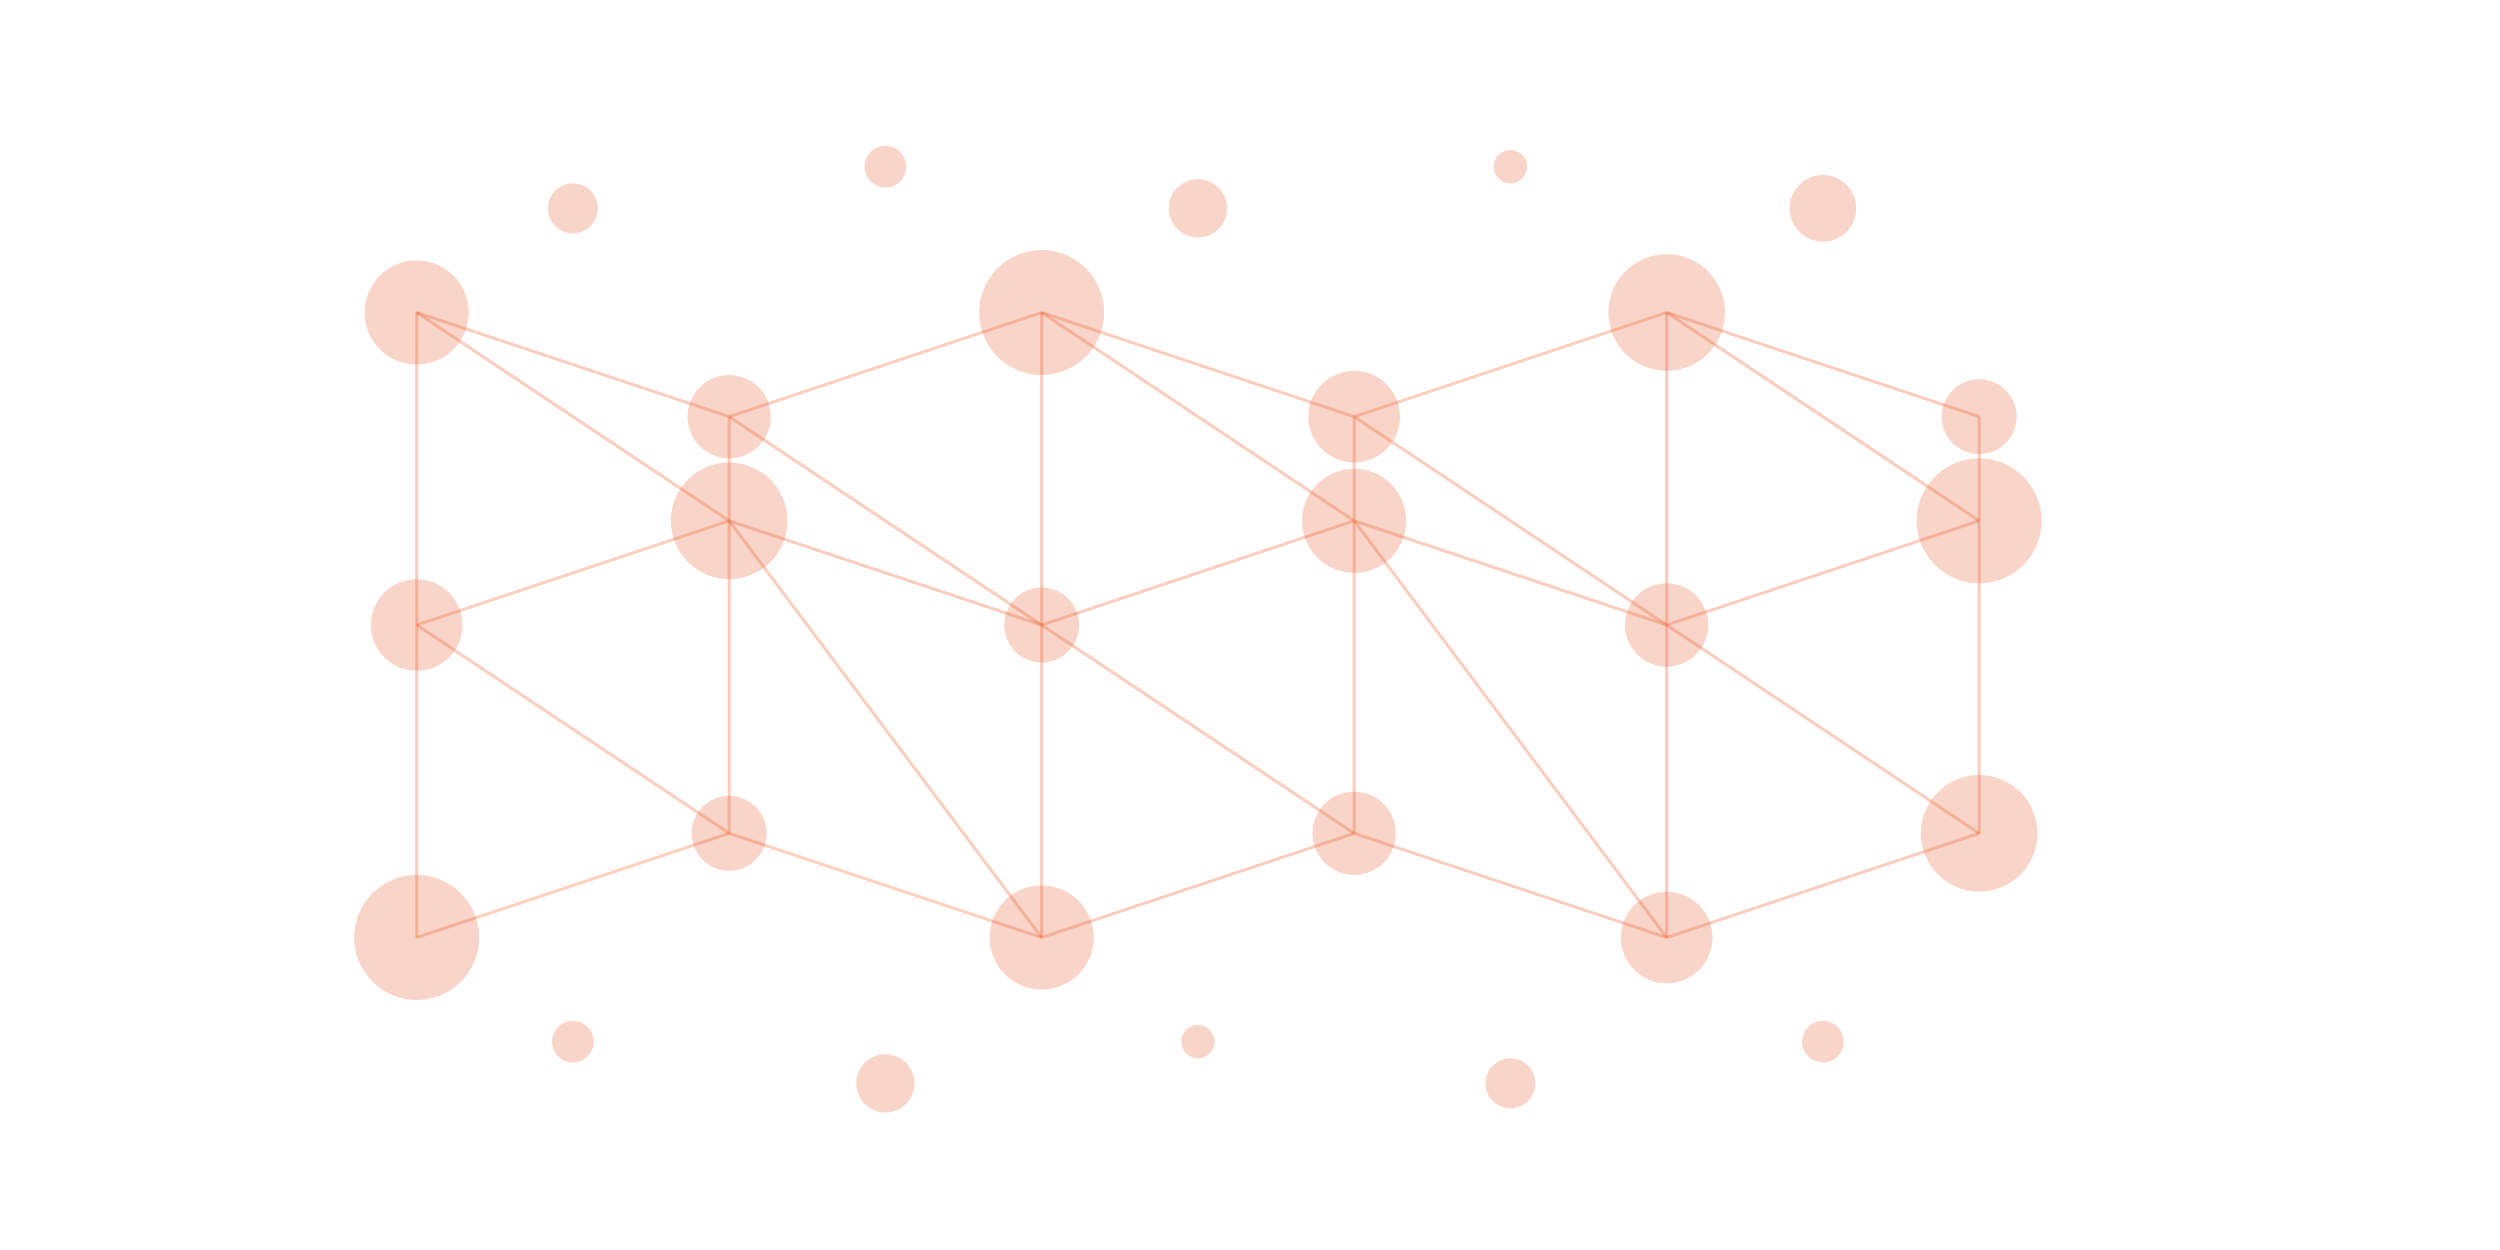 <svg width="1200" height="600" viewBox="0 0 1200 600" fill="none" xmlns="http://www.w3.org/2000/svg">
  <!-- Background pattern with connected circles representing model entities and relationships -->
  <defs>
    <style>
      .circle { fill: #eb5a29; opacity: 0.25; }
      .line { stroke: #eb5a29; stroke-width: 1.5; opacity: 0.3; }
    </style>
  </defs>
  
  <!-- Connection lines between circles -->
  <line class="line" x1="200" y1="150" x2="350" y2="200"/>
  <line class="line" x1="350" y1="200" x2="500" y2="150"/>
  <line class="line" x1="500" y1="150" x2="650" y2="200"/>
  <line class="line" x1="650" y1="200" x2="800" y2="150"/>
  <line class="line" x1="800" y1="150" x2="950" y2="200"/>
  
  <line class="line" x1="200" y1="300" x2="350" y2="250"/>
  <line class="line" x1="350" y1="250" x2="500" y2="300"/>
  <line class="line" x1="500" y1="300" x2="650" y2="250"/>
  <line class="line" x1="650" y1="250" x2="800" y2="300"/>
  <line class="line" x1="800" y1="300" x2="950" y2="250"/>
  
  <line class="line" x1="200" y1="450" x2="350" y2="400"/>
  <line class="line" x1="350" y1="400" x2="500" y2="450"/>
  <line class="line" x1="500" y1="450" x2="650" y2="400"/>
  <line class="line" x1="650" y1="400" x2="800" y2="450"/>
  <line class="line" x1="800" y1="450" x2="950" y2="400"/>
  
  <!-- Vertical connections -->
  <line class="line" x1="200" y1="150" x2="200" y2="300"/>
  <line class="line" x1="200" y1="300" x2="200" y2="450"/>
  <line class="line" x1="350" y1="200" x2="350" y2="250"/>
  <line class="line" x1="350" y1="250" x2="350" y2="400"/>
  <line class="line" x1="500" y1="150" x2="500" y2="300"/>
  <line class="line" x1="500" y1="300" x2="500" y2="450"/>
  <line class="line" x1="650" y1="200" x2="650" y2="250"/>
  <line class="line" x1="650" y1="250" x2="650" y2="400"/>
  <line class="line" x1="800" y1="150" x2="800" y2="300"/>
  <line class="line" x1="800" y1="300" x2="800" y2="450"/>
  <line class="line" x1="950" y1="200" x2="950" y2="250"/>
  <line class="line" x1="950" y1="250" x2="950" y2="400"/>
  
  <!-- Diagonal connections -->
  <line class="line" x1="200" y1="150" x2="350" y2="250"/>
  <line class="line" x1="350" y1="200" x2="500" y2="300"/>
  <line class="line" x1="500" y1="150" x2="650" y2="250"/>
  <line class="line" x1="650" y1="200" x2="800" y2="300"/>
  <line class="line" x1="800" y1="150" x2="950" y2="250"/>
  
  <line class="line" x1="200" y1="300" x2="350" y2="400"/>
  <line class="line" x1="350" y1="250" x2="500" y2="450"/>
  <line class="line" x1="500" y1="300" x2="650" y2="400"/>
  <line class="line" x1="650" y1="250" x2="800" y2="450"/>
  <line class="line" x1="800" y1="300" x2="950" y2="400"/>
  
  <!-- Entity circles -->
  <circle class="circle" cx="200" cy="150" r="25"/>
  <circle class="circle" cx="350" cy="200" r="20"/>
  <circle class="circle" cx="500" cy="150" r="30"/>
  <circle class="circle" cx="650" cy="200" r="22"/>
  <circle class="circle" cx="800" cy="150" r="28"/>
  <circle class="circle" cx="950" cy="200" r="18"/>
  
  <circle class="circle" cx="200" cy="300" r="22"/>
  <circle class="circle" cx="350" cy="250" r="28"/>
  <circle class="circle" cx="500" cy="300" r="18"/>
  <circle class="circle" cx="650" cy="250" r="25"/>
  <circle class="circle" cx="800" cy="300" r="20"/>
  <circle class="circle" cx="950" cy="250" r="30"/>
  
  <circle class="circle" cx="200" cy="450" r="30"/>
  <circle class="circle" cx="350" cy="400" r="18"/>
  <circle class="circle" cx="500" cy="450" r="25"/>
  <circle class="circle" cx="650" cy="400" r="20"/>
  <circle class="circle" cx="800" cy="450" r="22"/>
  <circle class="circle" cx="950" cy="400" r="28"/>
  
  <!-- Additional smaller circles for depth -->
  <circle class="circle" cx="275" cy="100" r="12"/>
  <circle class="circle" cx="425" cy="80" r="10"/>
  <circle class="circle" cx="575" cy="100" r="14"/>
  <circle class="circle" cx="725" cy="80" r="8"/>
  <circle class="circle" cx="875" cy="100" r="16"/>
  
  <circle class="circle" cx="275" cy="500" r="10"/>
  <circle class="circle" cx="425" cy="520" r="14"/>
  <circle class="circle" cx="575" cy="500" r="8"/>
  <circle class="circle" cx="725" cy="520" r="12"/>
  <circle class="circle" cx="875" cy="500" r="10"/>
</svg>